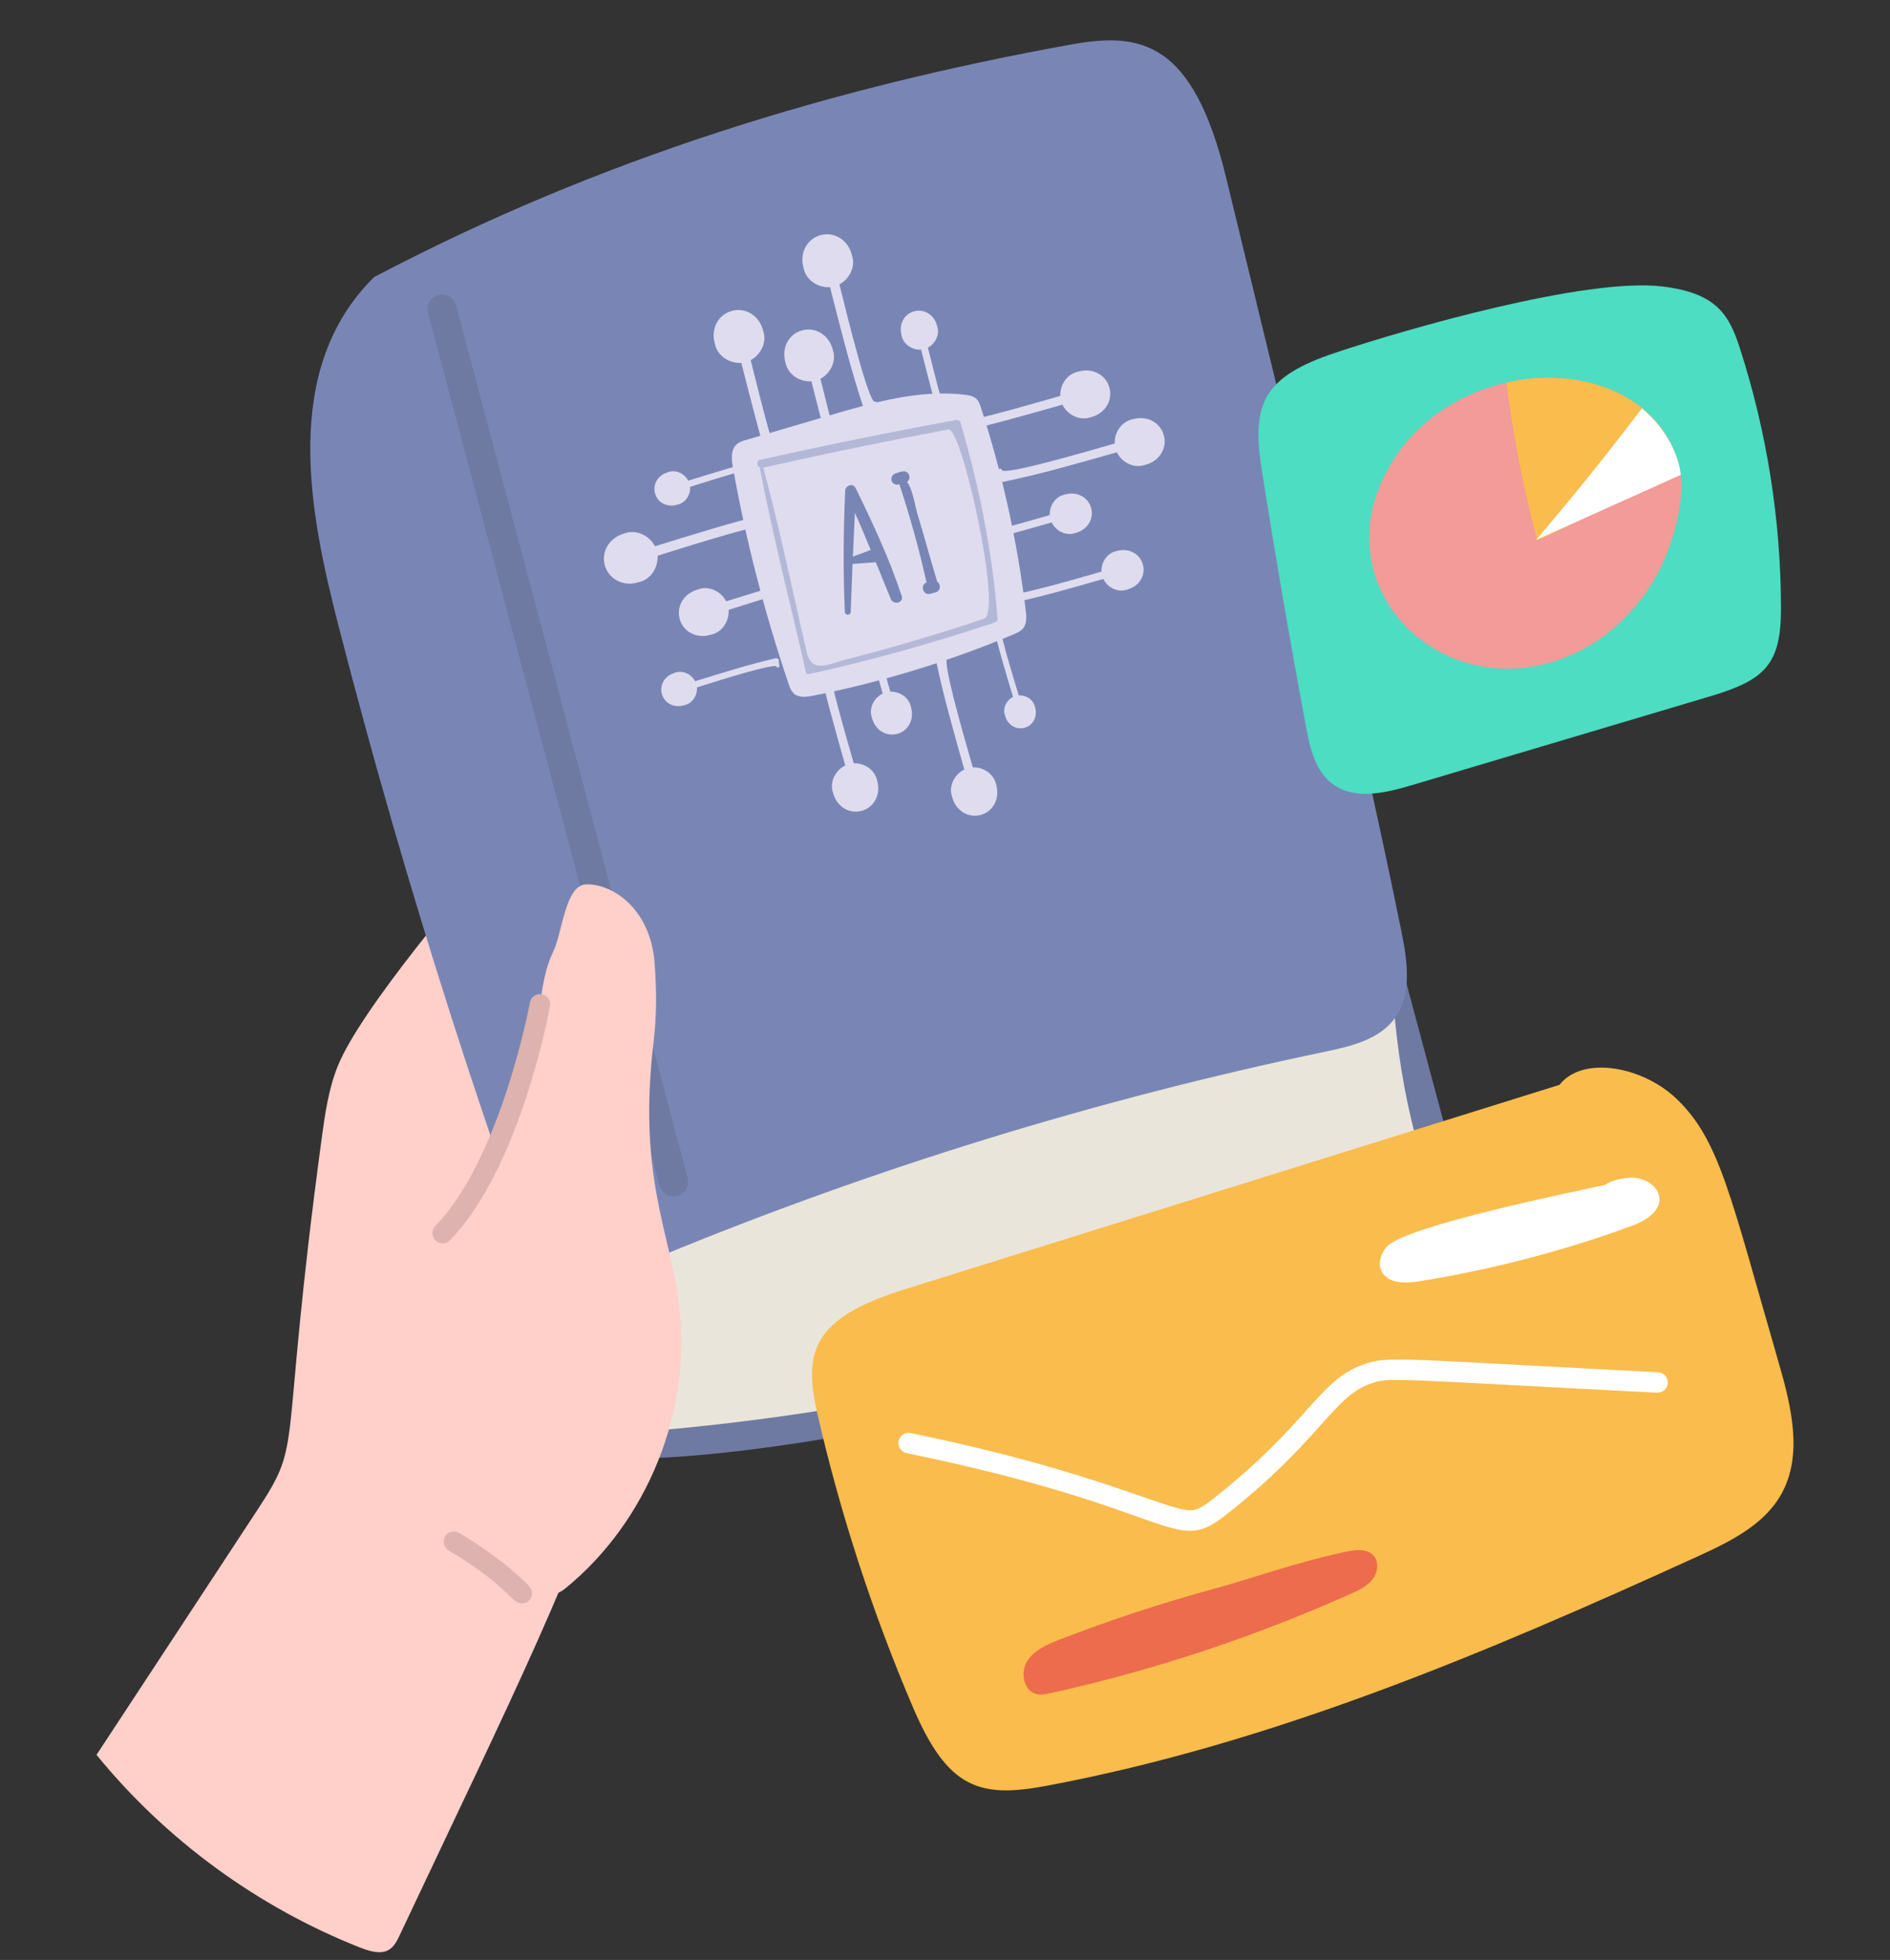 <svg width="136" height="141" viewBox="0 0 136 141" fill="none" xmlns="http://www.w3.org/2000/svg">
<rect x="0" y="0" width="136" height="141" fill="#333333" stroke="none"/>
<path d="M36.743 60.114C33.631 63.517 25.891 72.709 24.303 76.701C23.64 78.353 23.386 80.131 23.15 81.882C20.011 105.121 21.916 103.461 18.523 108.624C14.666 114.495 10.81 120.375 6.944 126.246C11.953 132.389 18.568 137.216 25.936 140.12C27.706 140.819 28.241 140.31 28.704 139.339C37.034 121.69 41.698 112.453 44.583 102.472C46.344 96.374 45.563 94.967 44.111 89.142C41.879 80.158 42.433 69.551 36.743 60.114Z" fill="#FFCFCA"/>
<g clip-path="url(#clip0_900_35688)">
<path d="M46.014 104.916C46.014 104.916 66.664 105.163 106.422 90.211L99.397 63.992L38.461 81.855C38.461 81.855 39.696 103.131 46.016 104.916L46.014 104.916Z" fill="#6E7AA2"/>
<path d="M44.986 103.103C66.742 101.418 83.323 96.554 104.384 88.454C102 84.025 100.544 77.309 100.218 71.158C85.845 76.573 69.017 77.479 54.78 83.24C50.283 85.06 45.725 87.573 43.393 91.827C41.06 96.08 41.73 100.485 44.986 103.102L44.986 103.103Z" fill="#EAE5DB"/>
<path d="M47.433 90.41C62.9 84.028 78.962 79.084 95.341 75.663C97.176 75.279 99.18 74.815 100.315 73.323C101.635 71.586 101.277 69.145 100.843 67.008C97.532 50.703 93.287 33.656 88.232 12.794C85.843 2.931 82.082 2.298 77.077 3.201C59.965 6.289 43.212 11.364 26.922 19.933C20.162 26.586 22.291 36.983 24.351 44.991C29.241 64.007 35.244 82.736 42.32 101.051C43.004 102.822 44.115 104.896 46.016 104.916C43.013 100.596 42.274 92.539 47.434 90.41L47.433 90.41Z" fill="#7986B5"/>
<path d="M48.745 86.037L48.742 86.037C48.182 86.188 47.609 85.853 47.46 85.293L30.796 22.507C30.646 21.949 30.981 21.375 31.538 21.226L31.541 21.225C32.101 21.075 32.674 21.41 32.823 21.97L49.487 84.755C49.637 85.314 49.302 85.887 48.745 86.037Z" fill="#6E7AA2"/>
</g>
<path d="M75.541 37.055C73.494 37.647 68.801 39.006 68.7 38.656C68.662 38.514 68.446 38.572 68.484 38.714C68.489 38.843 68.495 38.972 68.5 39.101C68.461 39.279 68.608 39.42 68.779 39.382C71.096 38.906 73.397 38.232 75.675 37.585C75.966 38.182 76.68 38.571 77.341 38.357C77.402 38.341 77.456 38.327 77.508 38.305C78.25 38.07 78.728 37.333 78.519 36.554C78.31 35.776 77.528 35.376 76.768 35.544C76.707 35.56 76.653 35.574 76.597 35.582C75.933 35.731 75.509 36.396 75.539 37.048L75.541 37.055Z" fill="#DFDCF0"/>
<path d="M79.257 41.123C77.21 41.715 72.518 43.074 72.417 42.724C72.379 42.582 72.162 42.64 72.2 42.782C72.206 42.911 72.211 43.04 72.217 43.169C72.177 43.347 72.324 43.489 72.495 43.45C74.813 42.974 77.113 42.3 79.392 41.653C79.683 42.25 80.396 42.639 81.064 42.424C81.118 42.409 81.179 42.393 81.231 42.372C81.974 42.137 82.451 41.399 82.242 40.621C82.034 39.843 81.252 39.443 80.491 39.61C80.43 39.626 80.376 39.641 80.32 39.649C79.656 39.797 79.233 40.462 79.262 41.115L79.257 41.123Z" fill="#DFDCF0"/>
<path d="M80.205 31.909C77.775 32.611 72.207 34.226 72.088 33.808C72.045 33.646 71.794 33.713 71.831 33.877C71.835 34.028 71.841 34.186 71.852 34.336C71.807 34.544 71.974 34.709 72.181 34.668C74.923 34.1 77.655 33.303 80.367 32.54C80.711 33.253 81.565 33.706 82.348 33.46C82.415 33.442 82.483 33.424 82.549 33.399C83.432 33.119 83.995 32.243 83.748 31.322C83.501 30.402 82.569 29.926 81.671 30.123C81.603 30.141 81.536 30.159 81.466 30.171C80.679 30.345 80.174 31.141 80.214 31.914L80.205 31.909Z" fill="#DFDCF0"/>
<path d="M76.291 28.482C73.86 29.184 68.293 30.799 68.174 30.381C68.13 30.218 67.88 30.285 67.916 30.45C67.921 30.601 67.927 30.759 67.938 30.908C67.892 31.116 68.06 31.282 68.266 31.241C71.009 30.673 73.741 29.876 76.453 29.113C76.796 29.826 77.65 30.279 78.433 30.033C78.501 30.015 78.569 29.997 78.635 29.972C79.517 29.692 80.08 28.816 79.834 27.895C79.587 26.974 78.654 26.499 77.757 26.696C77.689 26.714 77.621 26.732 77.552 26.743C76.764 26.918 76.259 27.714 76.299 28.486L76.291 28.482Z" fill="#DFDCF0"/>
<path d="M61.435 54.916C60.753 52.559 59.202 47.178 59.607 47.063C59.769 47.019 59.704 46.776 59.539 46.812C59.388 46.817 59.246 46.826 59.094 46.83C58.895 46.789 58.728 46.95 58.773 47.148C59.32 49.809 60.092 52.447 60.822 55.066C60.136 55.402 59.688 56.218 59.928 56.981C59.946 57.049 59.963 57.11 59.987 57.175C60.258 58.024 61.102 58.575 61.996 58.335C62.889 58.096 63.345 57.197 63.155 56.327C63.137 56.259 63.119 56.191 63.109 56.129C62.942 55.368 62.172 54.878 61.427 54.911L61.435 54.916Z" fill="#DFDCF0"/>
<path d="M64.063 49.75C63.46 47.663 62.088 42.894 62.438 42.793C62.581 42.755 62.523 42.538 62.38 42.576C62.251 42.582 62.115 42.589 61.986 42.595C61.809 42.555 61.667 42.702 61.7 42.882C62.185 45.233 62.864 47.576 63.515 49.897C62.905 50.191 62.512 50.92 62.729 51.595C62.746 51.656 62.76 51.71 62.783 51.769C63.022 52.525 63.768 53.007 64.56 52.795C65.352 52.583 65.757 51.792 65.585 51.018C65.569 50.957 65.555 50.903 65.545 50.84C65.399 50.161 64.719 49.734 64.052 49.761L64.063 49.75Z" fill="#DFDCF0"/>
<path d="M70.002 55.21C69.32 52.853 67.769 47.472 68.174 47.357C68.336 47.313 68.271 47.069 68.107 47.106C67.956 47.111 67.813 47.12 67.662 47.124C67.462 47.083 67.295 47.244 67.341 47.442C67.887 50.103 68.659 52.74 69.389 55.359C68.703 55.696 68.255 56.512 68.495 57.275C68.513 57.343 68.53 57.404 68.555 57.469C68.826 58.318 69.669 58.868 70.563 58.629C71.457 58.39 71.912 57.491 71.722 56.621C71.704 56.553 71.686 56.485 71.677 56.423C71.509 55.662 70.739 55.172 69.994 55.205L70.002 55.21Z" fill="#DFDCF0"/>
<path d="M54.02 25.918C54.666 28.517 56.136 34.463 56.578 34.352C56.754 34.305 56.826 34.576 56.65 34.623C56.504 34.699 56.364 34.772 56.217 34.848C56.055 35 55.804 34.929 55.734 34.723C54.799 31.912 54.082 28.992 53.345 26.106C52.511 26.163 51.644 25.633 51.451 24.778C51.431 24.704 51.413 24.636 51.4 24.56C51.188 23.608 51.694 22.624 52.669 22.363C53.643 22.102 54.573 22.701 54.866 23.631C54.886 23.706 54.904 23.773 54.931 23.846C55.192 24.661 54.724 25.541 53.998 25.917L54.02 25.918Z" fill="#DFDCF0"/>
<path d="M59.035 27.251C59.668 29.802 61.116 35.639 61.544 35.531C61.713 35.486 61.784 35.75 61.615 35.795C61.475 35.869 61.335 35.943 61.195 36.017C61.031 36.162 60.791 36.103 60.726 35.889C59.804 33.125 59.108 30.257 58.387 27.432C57.569 27.492 56.717 26.965 56.53 26.131C56.511 26.063 56.492 25.988 56.48 25.919C56.272 24.981 56.769 24.02 57.724 23.765C58.678 23.509 59.589 24.092 59.878 25.009C59.896 25.076 59.916 25.151 59.941 25.216C60.193 26.02 59.741 26.881 59.029 27.253L59.035 27.251Z" fill="#DFDCF0"/>
<path d="M60.404 20.471C61.049 23.069 62.519 29.016 62.961 28.905C63.137 28.858 63.21 29.128 63.034 29.176C62.887 29.251 62.747 29.325 62.601 29.401C62.438 29.553 62.187 29.482 62.117 29.276C61.183 26.465 60.466 23.545 59.729 20.659C58.895 20.715 58.028 20.186 57.835 19.331C57.815 19.256 57.797 19.189 57.784 19.113C57.572 18.161 58.077 17.177 59.052 16.915C60.027 16.654 60.956 17.254 61.249 18.184C61.269 18.258 61.287 18.326 61.314 18.399C61.576 19.214 61.108 20.093 60.382 20.47L60.404 20.471Z" fill="#DFDCF0"/>
<path d="M66.773 25.018C67.249 26.929 68.336 31.31 68.656 31.231C68.784 31.197 68.837 31.393 68.708 31.427C68.601 31.485 68.499 31.541 68.39 31.593C68.268 31.705 68.087 31.652 68.038 31.498C67.346 29.428 66.82 27.276 66.279 25.15C65.666 25.191 65.026 24.804 64.886 24.174C64.871 24.12 64.857 24.066 64.849 24.01C64.696 23.303 65.063 22.588 65.781 22.396C66.498 22.204 67.182 22.645 67.394 23.328C67.409 23.382 67.423 23.436 67.444 23.488C67.635 24.09 67.292 24.733 66.758 25.015L66.773 25.018Z" fill="#DFDCF0"/>
<path d="M49.649 35.025C51.368 34.484 55.301 33.242 55.395 33.536C55.425 33.651 55.608 33.602 55.578 33.487C55.571 33.38 55.564 33.273 55.555 33.159C55.581 33.014 55.462 32.894 55.311 32.927C53.364 33.377 51.44 33.994 49.522 34.58C49.266 34.083 48.652 33.769 48.094 33.962C48.047 33.974 48.001 33.994 47.956 34.013C47.332 34.231 46.948 34.856 47.14 35.516C47.329 36.169 48.002 36.489 48.642 36.332C48.69 36.319 48.737 36.307 48.791 36.292C49.35 36.157 49.696 35.578 49.657 35.03L49.649 35.025Z" fill="#DFDCF0"/>
<path d="M73.308 50.029C72.823 48.433 71.702 44.794 71.976 44.706C72.085 44.677 72.039 44.508 71.931 44.536C71.831 44.542 71.73 44.547 71.63 44.552C71.492 44.523 71.385 44.639 71.415 44.776C71.817 46.577 72.369 48.366 72.895 50.14C72.428 50.374 72.137 50.938 72.311 51.45C72.323 51.498 72.334 51.538 72.354 51.584C72.545 52.163 73.128 52.523 73.735 52.353C74.342 52.183 74.641 51.566 74.504 50.971C74.491 50.924 74.48 50.883 74.468 50.836C74.343 50.318 73.814 49.995 73.308 50.029Z" fill="#DFDCF0"/>
<path d="M50.142 49.454C51.861 48.913 55.794 47.671 55.888 47.965C55.918 48.08 56.101 48.031 56.07 47.916C56.063 47.809 56.055 47.695 56.048 47.588C56.074 47.443 55.955 47.323 55.804 47.356C53.857 47.805 51.933 48.422 50.015 49.009C49.759 48.511 49.145 48.197 48.587 48.39C48.54 48.403 48.492 48.416 48.449 48.442C47.825 48.66 47.441 49.285 47.633 49.945C47.822 50.597 48.495 50.918 49.135 50.761C49.183 50.748 49.23 50.735 49.284 50.721C49.843 50.586 50.188 50.007 50.15 49.459L50.142 49.454Z" fill="#DFDCF0"/>
<path d="M47.314 39.982C49.909 39.164 55.842 37.291 55.982 37.732C56.036 37.906 56.305 37.827 56.258 37.651C56.25 37.486 56.236 37.323 56.228 37.159C56.27 36.937 56.085 36.761 55.865 36.806C52.927 37.484 50.019 38.409 47.13 39.299C46.74 38.547 45.816 38.077 44.978 38.359C44.903 38.379 44.833 38.413 44.765 38.431C43.829 38.754 43.243 39.709 43.528 40.692C43.822 41.68 44.829 42.164 45.789 41.929C45.864 41.909 45.938 41.889 46.013 41.869C46.857 41.664 47.371 40.794 47.317 39.967L47.314 39.982Z" fill="#DFDCF0"/>
<path d="M52.426 43.873C54.834 43.112 60.339 41.375 60.465 41.791C60.515 41.952 60.764 41.878 60.722 41.722C60.711 41.573 60.705 41.415 60.694 41.266C60.733 41.059 60.559 40.896 60.354 40.943C57.628 41.572 54.934 42.432 52.254 43.259C51.892 42.558 51.035 42.12 50.259 42.393C50.191 42.411 50.126 42.436 50.06 42.461C49.189 42.76 48.65 43.644 48.917 44.559C49.184 45.474 50.123 45.919 51.015 45.702C51.083 45.684 51.151 45.666 51.218 45.647C52 45.452 52.481 44.649 52.428 43.88L52.426 43.873Z" fill="#DFDCF0"/>
<path d="M57.104 49.881C57.462 50.214 58.032 50.148 58.513 50.048C63.444 49.068 68.28 47.591 72.916 45.645C73.19 45.528 73.475 45.401 73.651 45.165C73.895 44.831 73.865 44.367 73.813 43.953C73.21 38.971 72.125 34.053 70.571 29.282C70.504 29.09 70.443 28.888 70.301 28.738C70.085 28.498 69.742 28.438 69.427 28.399C66.158 28.005 62.899 28.944 59.737 29.871C57.719 30.462 55.71 31.059 53.692 31.65C53.441 31.717 53.188 31.8 53.002 31.973C52.575 32.356 52.634 33.036 52.736 33.604C53.674 38.895 55.022 44.113 56.748 49.201C56.827 49.441 56.916 49.692 57.107 49.866L57.104 49.881Z" fill="#DFDCF0"/>
<path opacity="0.42" d="M69.128 30.423C69.085 30.26 68.936 30.192 68.776 30.22C64.067 31.083 59.374 32.035 54.699 33.078C54.384 33.148 54.445 33.566 54.698 33.644C54.69 33.668 54.68 33.685 54.685 33.705C55.625 38.619 56.885 43.483 57.995 48.358C58.022 48.46 58.13 48.511 58.227 48.492C62.751 47.505 67.2 46.24 71.59 44.781C71.691 44.754 71.793 44.647 71.784 44.533C71.415 39.742 70.477 35.024 69.12 30.418L69.128 30.423ZM70.814 44.51C68.626 45.256 66.402 45.917 64.18 46.556C63.068 46.876 61.949 47.168 60.829 47.454C59.668 47.75 58.424 48.497 58.056 46.934C57.023 42.51 56.113 38.031 54.924 33.648C59.349 32.644 63.791 31.73 68.254 30.896C69.201 30.723 72.155 44.049 70.814 44.51Z" fill="#7986B5"/>
<path d="M61.551 35.093C61.373 34.727 60.839 34.928 60.82 35.289C60.685 38.198 60.666 41.105 60.793 44.017C60.808 44.288 61.207 44.29 61.215 44.02C61.255 42.87 61.302 41.718 61.349 40.567C61.904 40.527 62.463 40.5 63.021 40.445C63.381 41.328 63.732 42.206 64.099 43.087C64.29 43.558 65.049 43.384 64.884 42.877C64.008 40.202 62.791 37.612 61.556 35.085L61.551 35.093ZM61.371 40.053C61.414 38.997 61.466 37.945 61.516 36.887C61.914 37.775 62.284 38.669 62.654 39.564C62.225 39.722 61.798 39.888 61.369 40.046L61.371 40.053Z" fill="#7986B5"/>
<path d="M67.437 41.845C66.949 40.241 66.523 38.622 66.028 37.02C65.848 36.43 65.714 35.306 65.273 34.662C65.592 34.446 65.43 33.894 65.034 33.906C64.832 33.909 64.638 33.998 64.443 34.057C64.188 34.133 64.055 34.422 64.194 34.668C64.288 34.831 64.495 34.899 64.671 34.852C64.684 34.849 64.705 34.843 64.718 34.839C65.475 37.147 66.152 39.541 66.671 41.912C66.191 42.041 66.412 42.867 66.932 42.72L67.331 42.613C67.722 42.501 67.7 42.014 67.437 41.845Z" fill="#7986B5"/>
<path d="M30.664 89.912C35.391 85.529 37.805 79.132 38.776 72.762C39.003 71.292 39.166 69.777 39.819 68.443C40.464 67.1 40.672 63.688 42.16 63.625C44.021 63.552 46.806 65.322 47.106 69.296C47.242 71.156 47.26 72.998 47.042 74.858C45.863 84.677 48.213 88.506 48.875 93.941C49.792 101.5 46.607 109.431 40.709 114.249C40.001 114.83 39.529 114.812 38.903 113.859C36.235 109.812 33.894 105.547 31.889 101.137C30.282 97.616 27.706 92.653 30.664 89.912Z" fill="#FFCFCA"/>
<path d="M31.852 89.449C31.208 89.449 30.872 88.669 31.326 88.197C36.044 83.343 38.113 72.236 38.132 72.118C38.204 71.719 38.585 71.456 38.984 71.528C39.384 71.601 39.647 71.982 39.574 72.381C39.493 72.853 37.406 84.041 32.379 89.223C32.233 89.377 32.043 89.449 31.852 89.449Z" fill="#DEB2AE"/>
<path d="M37.551 115.356C36.789 115.356 36.58 114.085 32.288 111.545C31.934 111.336 31.825 110.882 32.034 110.537C32.242 110.184 32.696 110.075 33.041 110.283C36.308 112.225 38.023 114.049 38.086 114.122C38.522 114.594 38.186 115.356 37.551 115.356Z" fill="#DEB2AE"/>
<path d="M112.221 78.044C96.505 82.953 80.789 87.853 65.073 92.762C58.403 94.849 57.822 97.308 58.802 101.636C60.463 108.905 62.786 116.028 65.717 122.879C68.194 128.65 70.472 129.376 75.235 128.486C91.578 125.437 107.031 118.868 122.157 111.972C124.462 110.919 126.921 109.721 128.164 107.516C129.761 104.694 128.899 101.183 128.001 98.07C124.526 86.083 123.764 82.073 120.687 79.096C118.237 76.71 113.882 75.911 112.221 78.044Z" fill="#FABC4C"/>
<path d="M65.236 104.54C64.837 104.458 64.582 104.068 64.664 103.669C64.746 103.269 65.136 103.015 65.535 103.097C79.618 105.992 84.391 108.941 85.907 108.632C86.36 108.541 86.796 108.215 87.249 107.861C94.137 102.462 94.863 99.313 98.084 98.17C99.862 97.534 100.244 97.743 119.317 98.723C119.726 98.741 120.034 99.086 120.016 99.495C119.998 99.903 119.653 100.202 119.245 100.193C99.554 99.186 99.971 99.059 98.583 99.558C95.915 100.502 94.981 103.687 88.166 109.022C84.4 111.962 84.836 108.569 65.236 104.54Z" fill="white"/>
<path d="M87.413 114.285C83.638 115.31 79.909 116.535 76.252 117.951C75.362 118.295 74.419 118.704 73.911 119.511C73.403 120.319 73.656 121.644 74.582 121.871C74.918 121.952 75.272 121.88 75.608 121.807C83.021 120.165 90.271 117.76 97.204 114.657C97.775 114.403 98.365 114.121 98.755 113.631C99.146 113.141 99.254 112.37 98.837 111.907C98.374 111.399 97.558 111.49 96.886 111.626C93.311 112.379 89.872 113.622 87.413 114.285Z" fill="#ED6C4D"/>
<path d="M115.543 85.24C113.483 85.675 101.396 88.153 99.872 89.614C99.373 90.095 99.109 90.884 99.436 91.492C99.899 92.354 101.124 92.336 102.095 92.182C107.312 91.347 112.448 90.013 117.403 88.198C120.76 86.973 119.317 84.705 117.366 84.723C116.396 84.741 115.479 85.167 115.543 85.24Z" fill="white"/>
<path d="M96.061 25.386C90.843 27.129 90.054 29.098 90.798 33.825C91.769 39.986 92.83 46.139 93.974 52.264C94.255 53.788 94.636 55.458 95.879 56.392C97.449 57.572 99.654 57.064 101.541 56.501C108.737 54.36 115.933 52.218 123.12 50.077C127.04 48.906 128.165 47.754 128.156 43.743C128.147 37.4 127.139 31.058 125.188 25.023C124.417 22.646 123.519 21.067 119.581 20.604C114.091 19.969 101.296 23.635 96.061 25.386Z" fill="#4CDDC3"/>
<path d="M120.842 36.585C119.435 45.187 111.478 49.978 104.735 47.419C99.69 45.504 96.387 39.443 100.126 33.309C104.926 25.405 117.702 25.079 120.588 32.728C121.087 33.944 121.051 35.278 120.842 36.585Z" fill="#F29B98"/>
<path d="M120.588 32.729C117.593 35.26 114.145 37.32 110.615 38.89C110.407 37.983 109.173 33.727 108.41 27.52C113.283 26.404 118.8 28.01 120.588 32.729Z" fill="#FABC4C"/>
<path d="M120.942 34.162C120.896 34.181 110.561 38.836 110.534 38.845C112.594 36.395 114.617 34.026 118.147 29.38C119.88 30.814 120.815 32.747 120.942 34.162Z" fill="white"/>
<defs>
<clipPath id="clip0_900_35688">
<rect width="70.076" height="93.898" fill="white" transform="translate(17.223 18.492) rotate(-15)"/>
</clipPath>
</defs>
</svg>
